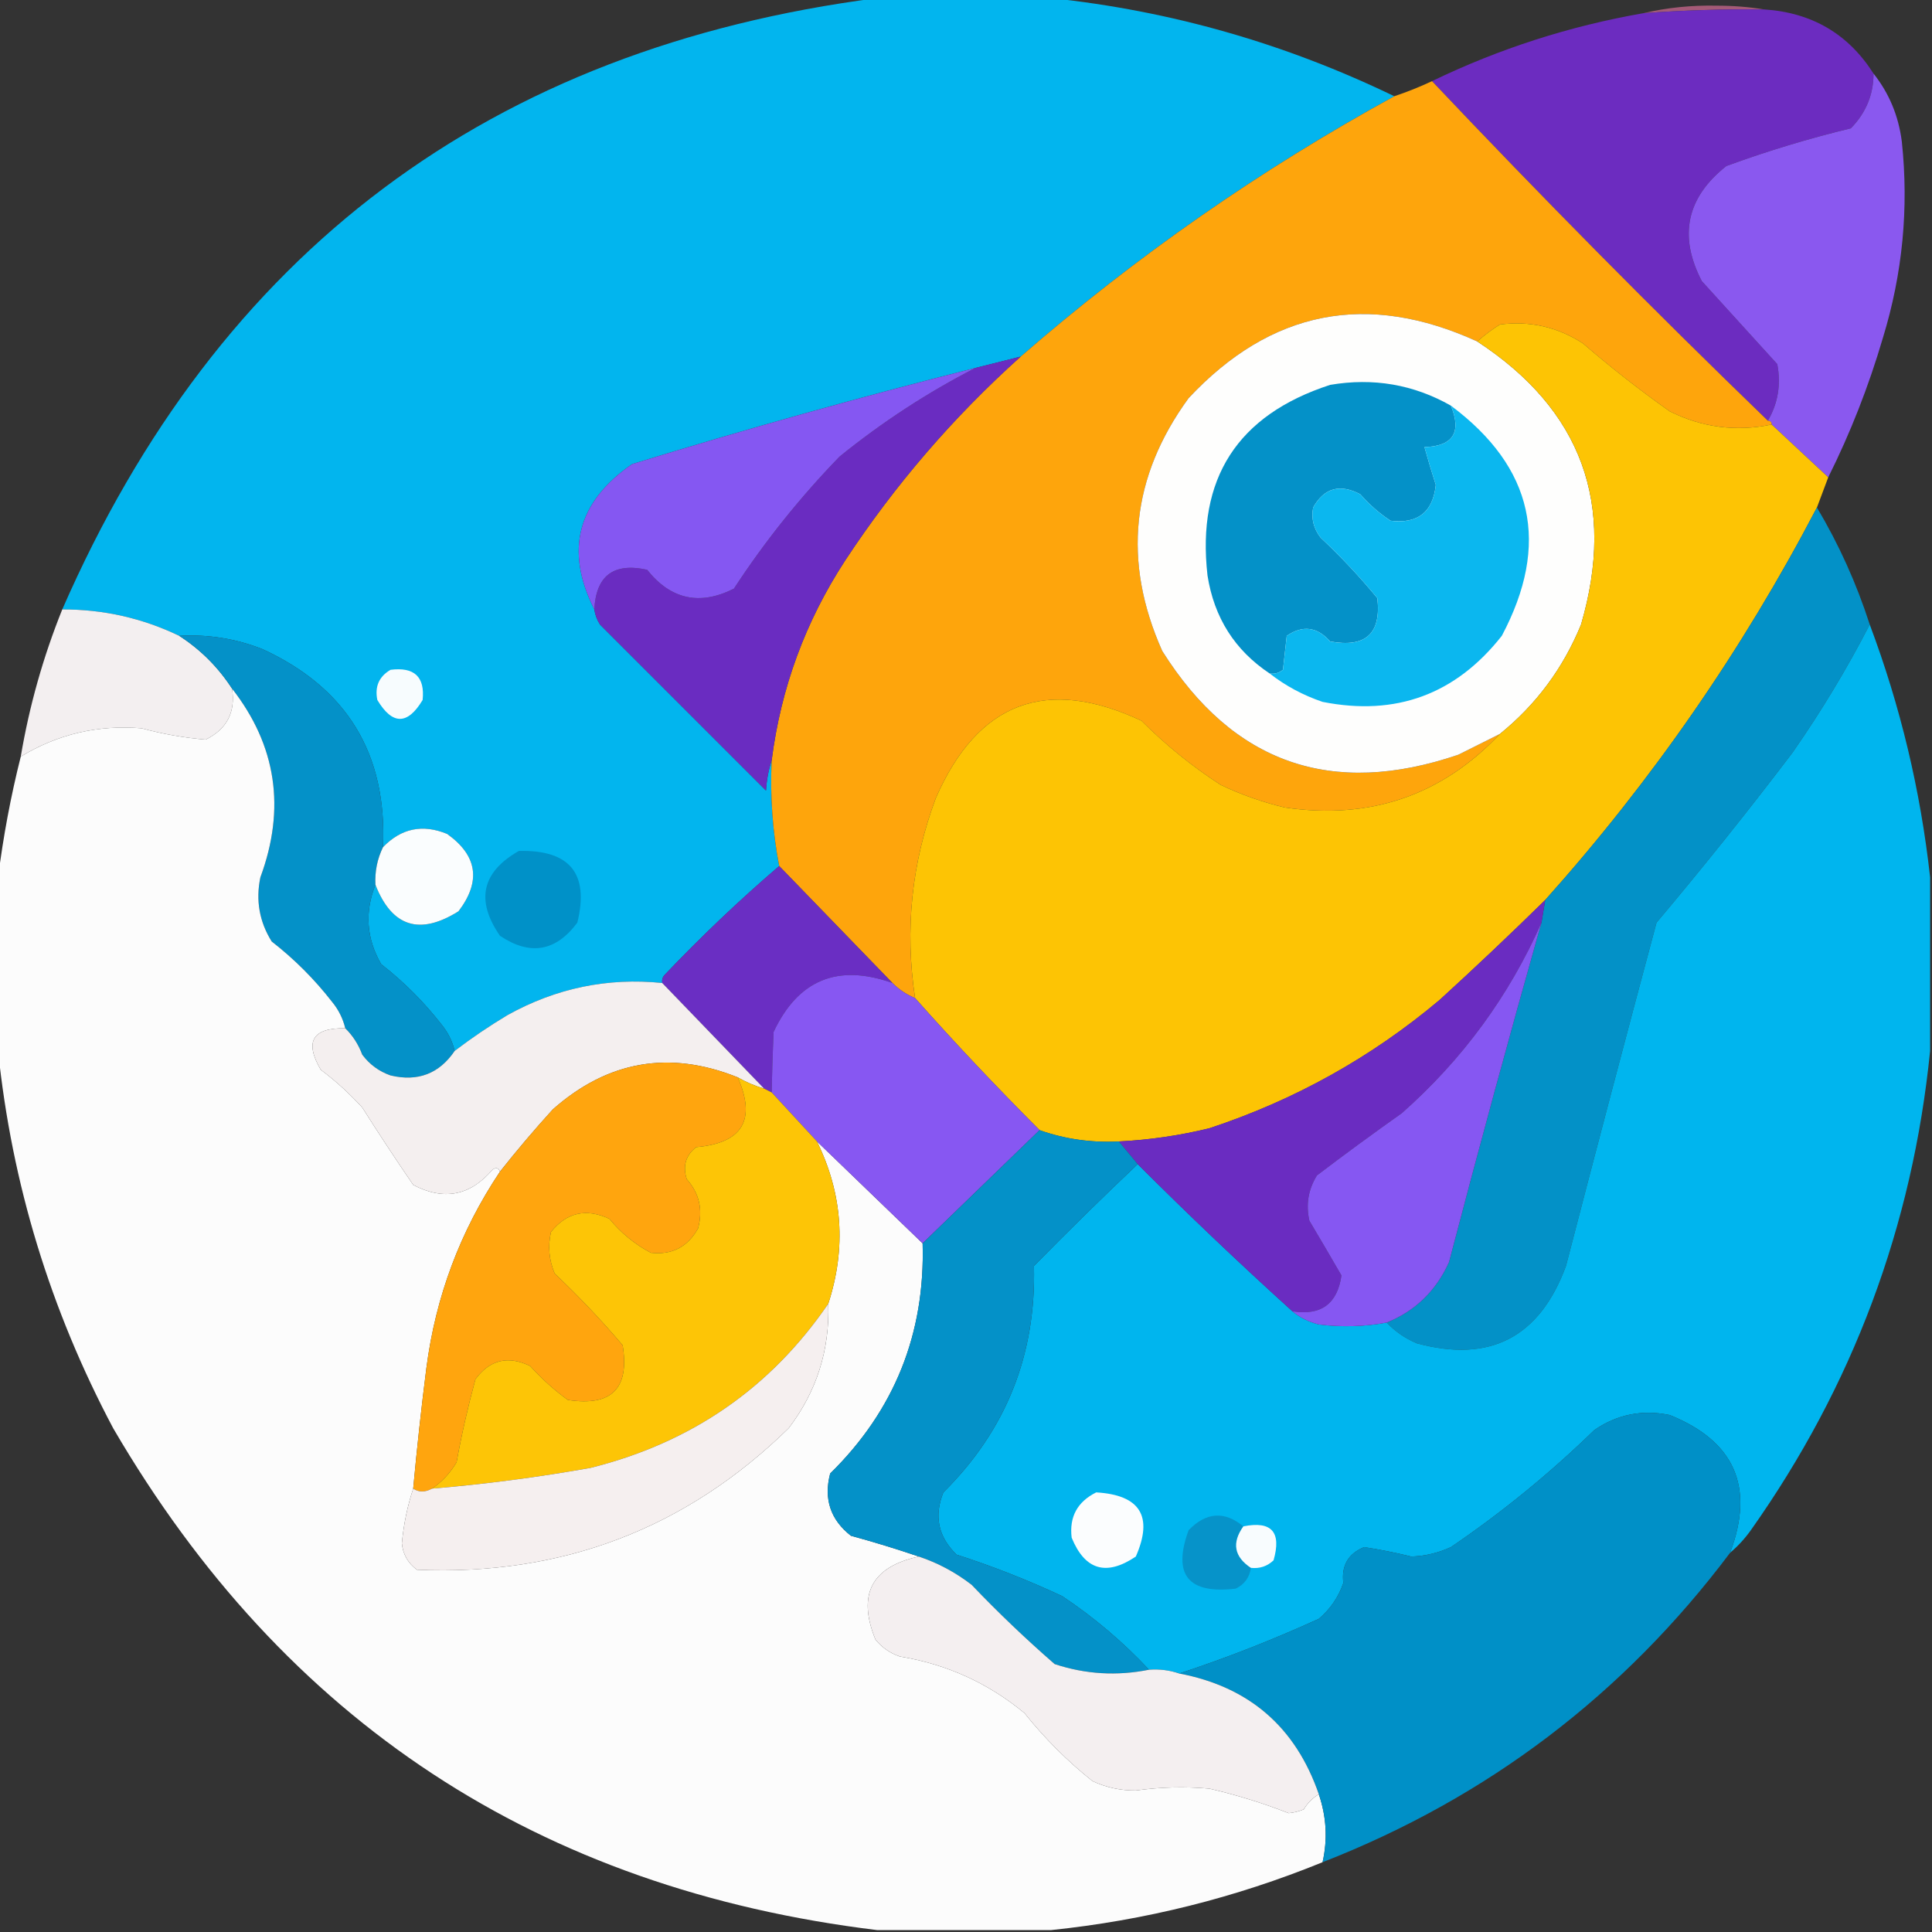<svg width="48" height="48" viewBox="0 0 48 48" fill="none" xmlns="http://www.w3.org/2000/svg">
<rect x="0" y="0" width="48" height="48" fill="#333333" stroke="none"/>
<g clip-path="url(#clip0_371_4587)">
<path opacity="0.996" fill-rule="evenodd" clip-rule="evenodd" d="M21.797 -0.047C23.234 -0.047 24.672 -0.047 26.109 -0.047C29.087 0.268 31.931 1.081 34.641 2.391C31.32 4.21 28.226 6.366 25.359 8.859C24.985 8.953 24.61 9.047 24.234 9.141C21.369 9.865 18.526 10.662 15.703 11.531C14.341 12.475 14.029 13.678 14.766 15.141C14.785 15.274 14.832 15.399 14.906 15.516C16.281 16.891 17.656 18.266 19.031 19.641C19.048 19.372 19.095 19.122 19.172 18.891C19.131 19.779 19.193 20.654 19.359 21.516C18.367 22.366 17.414 23.273 16.5 24.234C16.456 24.29 16.441 24.353 16.453 24.422C15.097 24.284 13.816 24.55 12.609 25.219C12.153 25.493 11.716 25.79 11.297 26.109C11.238 25.867 11.129 25.648 10.969 25.453C10.531 24.891 10.031 24.391 9.469 23.953C9.104 23.316 9.057 22.659 9.328 21.984C9.738 23.027 10.426 23.246 11.391 22.641C11.956 21.897 11.863 21.257 11.109 20.719C10.5 20.468 9.969 20.578 9.516 21.047C9.619 18.729 8.619 17.089 6.516 16.125C5.852 15.865 5.164 15.756 4.453 15.797C3.537 15.357 2.568 15.138 1.547 15.141C5.428 6.262 12.178 1.199 21.797 -0.047Z" fill="#02B6EF"/>
<path opacity="0.949" fill-rule="evenodd" clip-rule="evenodd" d="M43.828 0.234C42.826 0.224 41.826 0.255 40.828 0.328C41.416 0.189 42.025 0.127 42.656 0.141C43.064 0.141 43.454 0.172 43.828 0.234Z" fill="#AA5C7A"/>
<path fill-rule="evenodd" clip-rule="evenodd" d="M43.828 0.234C45.014 0.311 45.92 0.842 46.547 1.828C46.548 2.349 46.36 2.802 45.984 3.187C44.938 3.441 43.906 3.753 42.891 4.125C41.901 4.909 41.697 5.862 42.281 6.984C42.906 7.672 43.531 8.359 44.156 9.047C44.252 9.551 44.173 10.02 43.922 10.453C41.066 7.691 38.285 4.878 35.578 2.016C37.248 1.209 38.998 0.647 40.828 0.328C41.826 0.255 42.826 0.224 43.828 0.234Z" fill="#6C2CC0"/>
<path fill-rule="evenodd" clip-rule="evenodd" d="M46.547 1.828C46.934 2.315 47.169 2.878 47.25 3.516C47.426 5.169 47.27 6.794 46.781 8.391C46.427 9.597 45.974 10.753 45.422 11.859C44.953 11.422 44.484 10.984 44.016 10.547C44.016 10.484 43.984 10.453 43.922 10.453C44.174 10.02 44.252 9.551 44.156 9.047C43.531 8.359 42.906 7.672 42.281 6.984C41.698 5.862 41.901 4.909 42.891 4.125C43.907 3.753 44.938 3.441 45.984 3.188C46.36 2.802 46.548 2.349 46.547 1.828Z" fill="#8A58EF"/>
<path fill-rule="evenodd" clip-rule="evenodd" d="M35.578 2.016C38.285 4.878 41.066 7.691 43.922 10.453C43.984 10.453 44.016 10.484 44.016 10.547C43.135 10.731 42.291 10.622 41.484 10.219C40.739 9.692 40.02 9.13 39.328 8.531C38.695 8.122 38.008 7.966 37.266 8.062C37.063 8.187 36.876 8.328 36.703 8.484C33.968 7.235 31.578 7.703 29.531 9.891C28.102 11.851 27.884 13.944 28.875 16.172C30.632 18.966 33.085 19.826 36.234 18.75C36.583 18.576 36.927 18.404 37.266 18.234C35.818 19.764 34.036 20.373 31.922 20.062C31.37 19.931 30.839 19.743 30.328 19.5C29.618 19.04 28.961 18.509 28.359 17.906C25.996 16.799 24.293 17.44 23.25 19.828C22.648 21.437 22.476 23.093 22.734 24.797C22.521 24.709 22.334 24.584 22.172 24.422C21.234 23.453 20.297 22.484 19.359 21.516C19.193 20.654 19.131 19.779 19.172 18.891C19.4 17.097 20.009 15.441 21 13.922C22.233 12.048 23.686 10.361 25.359 8.859C28.226 6.366 31.32 4.21 34.641 2.391C34.961 2.284 35.274 2.159 35.578 2.016Z" fill="#FEA50C"/>
<path fill-rule="evenodd" clip-rule="evenodd" d="M36.703 8.484C39.295 10.18 40.154 12.524 39.281 15.516C38.839 16.598 38.167 17.504 37.266 18.234C36.927 18.404 36.583 18.576 36.234 18.75C33.085 19.825 30.632 18.966 28.875 16.172C27.883 13.944 28.102 11.85 29.531 9.891C31.578 7.703 33.968 7.235 36.703 8.484Z" fill="#FEFEFD"/>
<path fill-rule="evenodd" clip-rule="evenodd" d="M44.016 10.547C44.484 10.984 44.953 11.422 45.422 11.859C45.328 12.109 45.234 12.359 45.141 12.609C43.296 16.141 41.046 19.391 38.391 22.359C37.532 23.203 36.657 24.031 35.766 24.844C34.072 26.269 32.165 27.332 30.047 28.031C29.306 28.212 28.556 28.321 27.797 28.359C27.109 28.394 26.453 28.3 25.828 28.078C24.763 27.012 23.731 25.919 22.735 24.797C22.476 23.093 22.648 21.437 23.25 19.828C24.293 17.44 25.996 16.799 28.36 17.906C28.962 18.509 29.618 19.04 30.328 19.5C30.839 19.743 31.37 19.931 31.922 20.062C34.036 20.373 35.818 19.764 37.266 18.234C38.167 17.504 38.839 16.598 39.281 15.515C40.154 12.524 39.295 10.18 36.703 8.484C36.876 8.328 37.063 8.187 37.266 8.062C38.008 7.966 38.695 8.122 39.328 8.531C40.02 9.129 40.739 9.692 41.484 10.219C42.291 10.622 43.135 10.731 44.016 10.547Z" fill="#FDC404"/>
<path fill-rule="evenodd" clip-rule="evenodd" d="M25.359 8.859C23.686 10.361 22.233 12.048 21 13.922C20.009 15.441 19.4 17.097 19.172 18.891C19.095 19.122 19.048 19.372 19.031 19.641C17.656 18.266 16.281 16.891 14.906 15.516C14.832 15.399 14.785 15.274 14.766 15.141C14.809 14.301 15.247 13.973 16.078 14.156C16.667 14.896 17.386 15.052 18.234 14.625C19.003 13.45 19.878 12.356 20.859 11.344C21.914 10.489 23.039 9.755 24.234 9.141C24.61 9.047 24.985 8.953 25.359 8.859Z" fill="#6A2CC1"/>
<path fill-rule="evenodd" clip-rule="evenodd" d="M24.234 9.141C23.039 9.755 21.914 10.489 20.859 11.344C19.878 12.356 19.002 13.45 18.234 14.625C17.386 15.052 16.667 14.896 16.078 14.156C15.246 13.973 14.809 14.301 14.766 15.141C14.029 13.678 14.341 12.475 15.703 11.531C18.526 10.662 21.369 9.865 24.234 9.141Z" fill="#8557F2"/>
<path fill-rule="evenodd" clip-rule="evenodd" d="M36.047 10.078C36.32 10.742 36.101 11.085 35.391 11.109C35.477 11.418 35.571 11.731 35.672 12.047C35.601 12.723 35.226 13.02 34.547 12.937C34.269 12.754 34.019 12.535 33.797 12.281C33.289 12.013 32.898 12.123 32.625 12.609C32.573 12.883 32.636 13.133 32.812 13.359C33.316 13.831 33.784 14.331 34.219 14.859C34.322 15.739 33.932 16.098 33.047 15.937C32.726 15.573 32.366 15.526 31.969 15.797C31.937 16.078 31.906 16.359 31.875 16.64C31.78 16.719 31.671 16.75 31.547 16.734C30.68 16.158 30.164 15.346 30 14.297C29.727 11.889 30.743 10.311 33.047 9.562C34.118 9.38 35.118 9.551 36.047 10.078Z" fill="#0491C8"/>
<path fill-rule="evenodd" clip-rule="evenodd" d="M36.047 10.078C38.101 11.611 38.522 13.517 37.312 15.797C36.166 17.252 34.682 17.799 32.859 17.438C32.374 17.273 31.937 17.039 31.547 16.734C31.671 16.75 31.78 16.719 31.875 16.641C31.906 16.359 31.938 16.078 31.969 15.797C32.367 15.526 32.726 15.573 33.047 15.938C33.932 16.099 34.322 15.739 34.219 14.859C33.784 14.331 33.316 13.831 32.812 13.359C32.636 13.133 32.573 12.883 32.625 12.609C32.898 12.123 33.289 12.014 33.797 12.281C34.019 12.535 34.269 12.754 34.547 12.938C35.226 13.02 35.601 12.723 35.672 12.047C35.571 11.731 35.477 11.418 35.391 11.109C36.101 11.085 36.32 10.742 36.047 10.078Z" fill="#0BB7EF"/>
<path fill-rule="evenodd" clip-rule="evenodd" d="M45.141 12.609C45.686 13.524 46.123 14.492 46.453 15.516C45.887 16.616 45.246 17.678 44.531 18.703C43.442 20.137 42.317 21.543 41.156 22.922C40.394 25.764 39.644 28.608 38.906 31.453C38.253 33.225 37.018 33.866 35.203 33.375C34.91 33.253 34.661 33.081 34.453 32.859C35.162 32.572 35.678 32.072 36 31.359C36.739 28.535 37.504 25.722 38.297 22.922C38.328 22.734 38.359 22.547 38.391 22.359C41.046 19.391 43.296 16.141 45.141 12.609Z" fill="#0391C7"/>
<path fill-rule="evenodd" clip-rule="evenodd" d="M1.547 15.141C2.568 15.138 3.537 15.357 4.453 15.797C4.984 16.14 5.421 16.578 5.766 17.109C5.856 17.694 5.637 18.116 5.109 18.375C4.576 18.331 4.044 18.237 3.516 18.094C2.435 18.005 1.435 18.239 0.516 18.797C0.728 17.541 1.072 16.322 1.547 15.141Z" fill="#F3EFF0"/>
<path opacity="0.996" fill-rule="evenodd" clip-rule="evenodd" d="M46.453 15.516C47.216 17.548 47.716 19.642 47.953 21.797C47.953 23.234 47.953 24.672 47.953 26.109C47.515 30.47 46.031 34.438 43.5 38.016C43.349 38.228 43.177 38.415 42.984 38.578C43.598 36.946 43.098 35.806 41.484 35.156C40.801 35.015 40.176 35.14 39.609 35.531C38.504 36.606 37.316 37.575 36.047 38.438C35.735 38.582 35.407 38.66 35.063 38.672C34.669 38.575 34.279 38.497 33.891 38.438C33.495 38.6 33.323 38.897 33.375 39.328C33.253 39.682 33.05 39.979 32.766 40.219C31.625 40.739 30.469 41.192 29.297 41.578C29.058 41.495 28.808 41.464 28.547 41.484C27.906 40.797 27.187 40.188 26.391 39.656C25.532 39.255 24.657 38.911 23.766 38.625C23.309 38.181 23.2 37.666 23.438 37.078C24.994 35.534 25.744 33.659 25.688 31.453C26.535 30.59 27.394 29.747 28.266 28.922C29.519 30.175 30.8 31.394 32.109 32.578C32.296 32.734 32.515 32.843 32.766 32.906C33.333 32.976 33.895 32.961 34.453 32.859C34.661 33.081 34.911 33.253 35.203 33.375C37.018 33.866 38.253 33.225 38.906 31.453C39.644 28.608 40.394 25.764 41.156 22.922C42.317 21.543 43.442 20.137 44.531 18.703C45.246 17.678 45.887 16.616 46.453 15.516Z" fill="#00B6EF"/>
<path fill-rule="evenodd" clip-rule="evenodd" d="M4.453 15.797C5.164 15.756 5.852 15.865 6.516 16.125C8.619 17.089 9.619 18.73 9.516 21.047C9.373 21.341 9.31 21.653 9.328 21.985C9.057 22.659 9.104 23.316 9.469 23.953C10.031 24.391 10.531 24.891 10.969 25.453C11.129 25.648 11.238 25.867 11.297 26.11C10.912 26.677 10.38 26.88 9.703 26.719C9.416 26.619 9.182 26.448 9 26.203C8.904 25.946 8.763 25.728 8.578 25.547C8.519 25.304 8.41 25.085 8.25 24.891C7.812 24.328 7.312 23.828 6.75 23.391C6.444 22.9 6.35 22.368 6.469 21.797C7.102 20.084 6.867 18.521 5.766 17.11C5.421 16.578 4.984 16.14 4.453 15.797Z" fill="#0491C8"/>
<path fill-rule="evenodd" clip-rule="evenodd" d="M9.703 16.641C10.294 16.566 10.56 16.816 10.5 17.391C10.125 18.016 9.75 18.016 9.375 17.391C9.307 17.058 9.417 16.808 9.703 16.641Z" fill="#F7FCFE"/>
<path opacity="0.992" fill-rule="evenodd" clip-rule="evenodd" d="M5.766 17.109C6.867 18.521 7.102 20.084 6.469 21.797C6.35 22.368 6.444 22.9 6.75 23.391C7.312 23.828 7.812 24.328 8.25 24.891C8.41 25.085 8.519 25.304 8.578 25.547C7.763 25.534 7.56 25.877 7.969 26.578C8.341 26.856 8.684 27.169 9 27.516C9.41 28.164 9.832 28.805 10.266 29.438C11.023 29.836 11.679 29.711 12.234 29.062C12.322 28.998 12.385 29.013 12.422 29.109C11.435 30.585 10.825 32.21 10.594 33.984C10.467 34.983 10.358 35.983 10.266 36.984C10.123 37.415 10.029 37.868 9.984 38.344C10.012 38.618 10.137 38.837 10.359 39C13.96 39.155 17.038 37.983 19.594 35.484C20.289 34.572 20.617 33.54 20.578 32.391C21.029 31.005 20.936 29.661 20.297 28.359C21.172 29.203 22.047 30.047 22.922 30.891C22.987 33.134 22.222 35.041 20.625 36.609C20.461 37.243 20.633 37.758 21.141 38.156C21.71 38.311 22.273 38.483 22.828 38.672C21.654 38.927 21.294 39.615 21.75 40.734C21.912 40.933 22.115 41.074 22.359 41.156C23.522 41.347 24.553 41.816 25.453 42.562C25.953 43.188 26.516 43.75 27.141 44.25C27.481 44.409 27.841 44.487 28.219 44.484C28.827 44.4 29.436 44.384 30.047 44.438C30.72 44.594 31.376 44.797 32.016 45.047C32.146 45.035 32.271 45.004 32.391 44.953C32.486 44.795 32.611 44.67 32.766 44.578C32.955 45.134 32.987 45.696 32.859 46.266C30.688 47.15 28.438 47.712 26.109 47.953C24.672 47.953 23.234 47.953 21.797 47.953C13.393 46.932 7.065 42.776 2.812 35.484C1.247 32.534 0.294 29.409 -0.047 26.109C-0.047 24.672 -0.047 23.234 -0.047 21.797C0.08 20.786 0.267 19.786 0.516 18.797C1.435 18.239 2.435 18.005 3.516 18.094C4.044 18.237 4.576 18.331 5.109 18.375C5.637 18.116 5.856 17.694 5.766 17.109Z" fill="#FEFEFE"/>
<path fill-rule="evenodd" clip-rule="evenodd" d="M9.328 21.984C9.31 21.653 9.373 21.341 9.516 21.047C9.969 20.578 10.5 20.468 11.109 20.719C11.863 21.257 11.956 21.897 11.391 22.641C10.426 23.246 9.738 23.027 9.328 21.984Z" fill="#FAFDFE"/>
<path fill-rule="evenodd" clip-rule="evenodd" d="M12.891 21.141C14.159 21.111 14.643 21.705 14.344 22.922C13.81 23.641 13.169 23.75 12.422 23.25C11.813 22.37 11.969 21.667 12.891 21.141Z" fill="#0091C8"/>
<path fill-rule="evenodd" clip-rule="evenodd" d="M19.359 21.516C20.297 22.484 21.234 23.453 22.172 24.422C20.812 23.938 19.828 24.344 19.219 25.641C19.196 26.16 19.181 26.66 19.172 27.141C19.109 27.109 19.047 27.078 18.984 27.047C18.14 26.172 17.297 25.297 16.453 24.422C16.441 24.353 16.456 24.29 16.5 24.234C17.414 23.273 18.367 22.366 19.359 21.516Z" fill="#6A2EC3"/>
<path fill-rule="evenodd" clip-rule="evenodd" d="M38.391 22.359C38.359 22.547 38.328 22.734 38.297 22.922C37.493 24.744 36.337 26.322 34.828 27.656C34.113 28.162 33.41 28.677 32.719 29.203C32.503 29.552 32.441 29.927 32.531 30.328C32.803 30.785 33.068 31.238 33.328 31.688C33.226 32.395 32.819 32.692 32.109 32.578C30.8 31.394 29.518 30.175 28.266 28.922C28.109 28.734 27.953 28.547 27.797 28.359C28.556 28.321 29.306 28.212 30.047 28.031C32.165 27.332 34.071 26.269 35.766 24.844C36.657 24.031 37.532 23.203 38.391 22.359Z" fill="#6A2CC1"/>
<path fill-rule="evenodd" clip-rule="evenodd" d="M38.297 22.922C37.504 25.722 36.739 28.535 36 31.359C35.678 32.072 35.162 32.572 34.453 32.859C33.895 32.961 33.333 32.976 32.766 32.906C32.515 32.843 32.296 32.734 32.109 32.578C32.819 32.692 33.226 32.395 33.328 31.688C33.068 31.238 32.803 30.785 32.531 30.328C32.441 29.927 32.503 29.552 32.719 29.203C33.41 28.677 34.113 28.162 34.828 27.656C36.337 26.322 37.493 24.744 38.297 22.922Z" fill="#8657F2"/>
<path fill-rule="evenodd" clip-rule="evenodd" d="M22.172 24.422C22.334 24.584 22.521 24.709 22.734 24.797C23.731 25.919 24.763 27.012 25.828 28.078C24.859 29.015 23.891 29.953 22.922 30.89C22.047 30.047 21.172 29.203 20.297 28.359C19.922 27.953 19.547 27.547 19.172 27.14C19.181 26.659 19.196 26.159 19.219 25.64C19.828 24.344 20.812 23.938 22.172 24.422Z" fill="#8757F2"/>
<path fill-rule="evenodd" clip-rule="evenodd" d="M16.453 24.422C17.297 25.297 18.141 26.172 18.985 27.047C18.754 26.979 18.536 26.885 18.328 26.766C16.634 26.087 15.103 26.353 13.735 27.562C13.274 28.069 12.837 28.584 12.422 29.109C12.385 29.013 12.322 28.998 12.235 29.062C11.679 29.711 11.023 29.836 10.266 29.438C9.832 28.805 9.41 28.164 9 27.516C8.684 27.169 8.341 26.856 7.969 26.578C7.56 25.877 7.763 25.534 8.578 25.547C8.763 25.728 8.904 25.946 9 26.203C9.182 26.447 9.416 26.619 9.703 26.719C10.38 26.88 10.912 26.677 11.297 26.109C11.716 25.79 12.153 25.493 12.61 25.219C13.816 24.549 15.097 24.284 16.453 24.422Z" fill="#F4EFEF"/>
<path fill-rule="evenodd" clip-rule="evenodd" d="M18.328 26.766C18.793 27.82 18.449 28.398 17.297 28.5C17.036 28.703 16.957 28.969 17.062 29.297C17.373 29.645 17.467 30.051 17.344 30.516C17.086 30.98 16.696 31.183 16.172 31.125C15.774 30.915 15.43 30.634 15.141 30.281C14.562 30.012 14.078 30.121 13.688 30.609C13.609 30.965 13.64 31.309 13.781 31.641C14.378 32.206 14.941 32.8 15.469 33.422C15.646 34.495 15.193 34.948 14.109 34.781C13.769 34.535 13.456 34.254 13.172 33.938C12.623 33.672 12.17 33.781 11.812 34.266C11.627 34.946 11.47 35.634 11.344 36.328C11.185 36.596 10.982 36.815 10.734 36.984C10.562 37.078 10.406 37.078 10.266 36.984C10.358 35.983 10.467 34.983 10.594 33.984C10.825 32.21 11.435 30.585 12.422 29.109C12.837 28.584 13.274 28.069 13.734 27.562C15.103 26.353 16.634 26.087 18.328 26.766Z" fill="#FFA50E"/>
<path fill-rule="evenodd" clip-rule="evenodd" d="M18.328 26.766C18.536 26.885 18.754 26.979 18.984 27.047C19.047 27.078 19.109 27.109 19.172 27.141C19.547 27.547 19.922 27.953 20.297 28.359C20.936 29.661 21.029 31.005 20.578 32.391C19.144 34.486 17.175 35.845 14.672 36.469C13.367 36.702 12.054 36.874 10.734 36.984C10.982 36.815 11.185 36.596 11.344 36.328C11.47 35.634 11.627 34.946 11.812 34.266C12.17 33.781 12.623 33.672 13.172 33.938C13.456 34.253 13.769 34.535 14.109 34.781C15.193 34.948 15.646 34.495 15.469 33.422C14.941 32.8 14.378 32.206 13.781 31.641C13.64 31.309 13.609 30.965 13.688 30.609C14.078 30.121 14.562 30.011 15.141 30.281C15.43 30.634 15.774 30.915 16.172 31.125C16.696 31.183 17.086 30.98 17.344 30.516C17.467 30.051 17.373 29.645 17.062 29.297C16.957 28.969 17.036 28.703 17.297 28.5C18.449 28.398 18.793 27.82 18.328 26.766Z" fill="#FDC506"/>
<path fill-rule="evenodd" clip-rule="evenodd" d="M25.828 28.078C26.453 28.3 27.109 28.394 27.797 28.359C27.953 28.547 28.109 28.734 28.266 28.922C27.394 29.747 26.535 30.59 25.688 31.453C25.744 33.659 24.994 35.534 23.438 37.078C23.2 37.666 23.309 38.181 23.766 38.625C24.657 38.911 25.532 39.255 26.391 39.656C27.187 40.188 27.906 40.797 28.547 41.484C27.751 41.644 26.97 41.597 26.203 41.344C25.485 40.719 24.797 40.063 24.141 39.375C23.742 39.066 23.305 38.832 22.828 38.672C22.273 38.483 21.71 38.311 21.141 38.156C20.633 37.758 20.461 37.243 20.625 36.609C22.221 35.041 22.987 33.134 22.922 30.891C23.891 29.953 24.859 29.016 25.828 28.078Z" fill="#0491C8"/>
<path fill-rule="evenodd" clip-rule="evenodd" d="M20.578 32.391C20.617 33.54 20.289 34.572 19.594 35.484C17.038 37.983 13.96 39.155 10.359 39C10.137 38.837 10.012 38.618 9.984 38.344C10.029 37.868 10.123 37.415 10.266 36.984C10.406 37.078 10.562 37.078 10.734 36.984C12.054 36.874 13.367 36.702 14.672 36.469C17.175 35.845 19.144 34.486 20.578 32.391Z" fill="#F5EFEF"/>
<path opacity="0.995" fill-rule="evenodd" clip-rule="evenodd" d="M42.984 38.578C40.337 42.1 36.962 44.663 32.859 46.266C32.987 45.696 32.955 45.134 32.766 44.578C32.189 42.907 31.032 41.907 29.297 41.578C30.469 41.192 31.625 40.739 32.766 40.219C33.05 39.979 33.253 39.682 33.375 39.328C33.323 38.897 33.495 38.6 33.891 38.437C34.279 38.497 34.669 38.575 35.062 38.672C35.407 38.66 35.735 38.582 36.047 38.437C37.316 37.575 38.504 36.606 39.609 35.531C40.176 35.14 40.801 35.015 41.484 35.156C43.098 35.806 43.598 36.946 42.984 38.578Z" fill="#0091C8"/>
<path fill-rule="evenodd" clip-rule="evenodd" d="M27.235 37.078C28.329 37.142 28.657 37.674 28.219 38.672C27.486 39.166 26.955 39.01 26.625 38.203C26.563 37.687 26.766 37.312 27.235 37.078Z" fill="#FBFDFE"/>
<path fill-rule="evenodd" clip-rule="evenodd" d="M30.891 37.922C30.6 38.332 30.662 38.676 31.078 38.953C31.046 39.189 30.921 39.361 30.703 39.469C29.517 39.61 29.126 39.125 29.531 38.016C29.969 37.567 30.422 37.536 30.891 37.922Z" fill="#0693C9"/>
<path fill-rule="evenodd" clip-rule="evenodd" d="M31.078 38.953C30.662 38.676 30.6 38.332 30.891 37.922C31.593 37.781 31.843 38.063 31.641 38.766C31.484 38.914 31.296 38.977 31.078 38.953Z" fill="#F8FCFE"/>
<path fill-rule="evenodd" clip-rule="evenodd" d="M22.828 38.672C23.305 38.832 23.742 39.066 24.141 39.375C24.797 40.063 25.485 40.719 26.203 41.344C26.97 41.597 27.751 41.644 28.547 41.484C28.807 41.464 29.057 41.495 29.297 41.578C31.032 41.907 32.189 42.907 32.766 44.578C32.611 44.67 32.486 44.795 32.391 44.953C32.271 45.004 32.146 45.035 32.016 45.047C31.376 44.797 30.72 44.594 30.047 44.438C29.436 44.384 28.827 44.4 28.219 44.484C27.841 44.487 27.481 44.409 27.141 44.25C26.516 43.75 25.953 43.188 25.453 42.562C24.553 41.816 23.522 41.347 22.359 41.156C22.115 41.074 21.912 40.933 21.75 40.734C21.294 39.615 21.654 38.927 22.828 38.672Z" fill="#F4EFF0"/>
</g>
<defs>
<clipPath id="clip0_371_4587">
<rect width="48" height="48" fill="white"/>
</clipPath>
</defs>
</svg>
